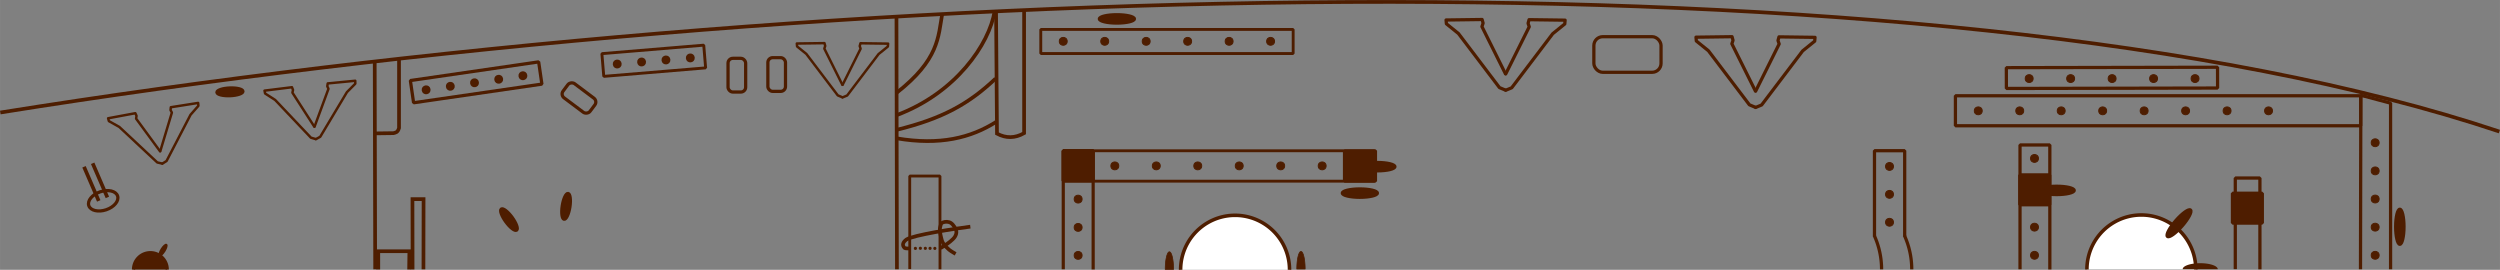 <?xml version="1.0" encoding="UTF-8" standalone="no"?>
<!-- Created with Inkscape (http://www.inkscape.org/) -->

<svg
   xmlns:rigging="https://github.com/jolaf/rigging"
   xmlns:dc="http://purl.org/dc/elements/1.1/"
   xmlns:cc="http://creativecommons.org/ns#"
   xmlns:rdf="http://www.w3.org/1999/02/22-rdf-syntax-ns#"
   xmlns:svg="http://www.w3.org/2000/svg"
   xmlns="http://www.w3.org/2000/svg"
   xmlns:sodipodi="http://sodipodi.sourceforge.net/DTD/sodipodi-0.dtd"
   xmlns:inkscape="http://www.inkscape.org/namespaces/inkscape"
   width="190.556mm"
   height="20.563mm"
   viewBox="0 0 675.198 72.862"
   id="svg2"
   version="1.1"
   inkscape:version="0.91 r13725"
   sodipodi:docname="shtandart-src.svg">
  <rect x="0" y="0" width="675.198" height="72.862" fill="#808080" stroke="none"/>
  <defs
     id="defs4" />
  <sodipodi:namedview
     id="base"
     pagecolor="#ffffff"
     bordercolor="#666666"
     borderopacity="1.0"
     inkscape:pageopacity="0.0"
     inkscape:pageshadow="2"
     inkscape:zoom="5.7222205"
     inkscape:cx="82.437619"
     inkscape:cy="36.431005"
     inkscape:document-units="px"
     inkscape:current-layer="layer1"
     showgrid="true"
     inkscape:window-width="1850"
     inkscape:window-height="1156"
     inkscape:window-x="76"
     inkscape:window-y="0"
     inkscape:window-maximized="0"
     showguides="true"
     inkscape:guide-bbox="true"
     gridtolerance="1"
     objecttolerance="2"
     guidetolerance="1"
     fit-margin-top="0"
     fit-margin-left="0"
     fit-margin-right="0"
     fit-margin-bottom="0">
    <inkscape:grid
       type="xygrid"
       id="grid4394"
       originx="-36.94"
       originy="-611.87" />
  </sodipodi:namedview>
  <g
     inkscape:groupmode="layer"
     id="layer3"
     inkscape:label="static"
     style="display:inline"
     transform="translate(-36.94,-367.63)">
    <path
       style="fill:none;fill-rule:evenodd;stroke:#4e1d00;stroke-width:1px;stroke-linecap:butt;stroke-linejoin:miter;stroke-opacity:1"
       d="M 37.019,398.018 C 260,362.362 560,352.362 711.979,403.161"
       id="path4399"
       inkscape:connector-curvature="0"
       sodipodi:nodetypes="cc" />
    <path
       style="fill:none;fill-rule:evenodd;stroke:#4e1d00;stroke-width:1px;stroke-linecap:butt;stroke-linejoin:miter;stroke-opacity:1"
       d="m 305.95,370.636 0.253,33.082 c 2.441,1.306 4.882,1.261 7.324,-0.126 l 0,-33.335"
       id="path4286"
       inkscape:connector-curvature="0"
       sodipodi:nodetypes="cccc" />
    <path
       style="fill:none;fill-rule:evenodd;stroke:#4e1d00;stroke-width:1px;stroke-linecap:butt;stroke-linejoin:miter;stroke-opacity:1"
       d="m 279.181,440.362 -0.126,-68.211"
       id="path4288"
       inkscape:connector-curvature="0" />
    <path
       style="fill:none;fill-rule:evenodd;stroke:#4e1d00;stroke-width:1px;stroke-linecap:butt;stroke-linejoin:miter;stroke-opacity:1"
       d="m 279.055,392.733 c 11.483,-8.995 11.262,-15.064 12.374,-21.466"
       id="path4296"
       inkscape:connector-curvature="0"
       sodipodi:nodetypes="cc" />
    <path
       style="fill:none;fill-rule:evenodd;stroke:#4e1d00;stroke-width:1px;stroke-linecap:butt;stroke-linejoin:miter;stroke-opacity:1"
       d="m 279.055,398.746 c 16.006,-5.945 25.097,-19.221 26.517,-28.111"
       id="path4298"
       inkscape:connector-curvature="0"
       sodipodi:nodetypes="cc" />
    <path
       style="fill:none;fill-rule:evenodd;stroke:#4e1d00;stroke-width:1px;stroke-linecap:butt;stroke-linejoin:miter;stroke-opacity:1"
       d="m 279.055,402.708 c 12.562,-3.067 19.688,-7.145 26.769,-13.858"
       id="path4300"
       inkscape:connector-curvature="0"
       sodipodi:nodetypes="cc" />
    <path
       style="fill:none;fill-rule:evenodd;stroke:#4e1d00;stroke-width:1px;stroke-linecap:butt;stroke-linejoin:miter;stroke-opacity:1"
       d="m 279.055,404.981 c 11.722,2.006 20.149,-0.133 26.895,-4.419"
       id="path4302"
       inkscape:connector-curvature="0"
       sodipodi:nodetypes="cc" />
    <path
       style="fill:none;fill-rule:evenodd;stroke:#4e1d00;stroke-width:1px;stroke-linecap:butt;stroke-linejoin:miter;stroke-opacity:1"
       d="M 138.265,440.362 138.138,384.146"
       id="path4304"
       inkscape:connector-curvature="0" />
    <path
       style="fill:none;fill-rule:evenodd;stroke:#4e1d00;stroke-width:1px;stroke-linecap:butt;stroke-linejoin:miter;stroke-opacity:1"
       d="m 144.704,383.389 0,18.814 c -0.387,1.292 -0.968,1.218 -1.515,1.389 l -4.924,0.063"
       id="path4306"
       inkscape:connector-curvature="0"
       sodipodi:nodetypes="cccc" />
    <g
       id="g4318"
       transform="translate(-0.804,0.573)">
      <path
         inkscape:connector-curvature="0"
         id="path4308"
         d="m 148.24,439.836 0.063,-4.929 -8.397,0 0,4.929"
         style="fill:none;fill-rule:evenodd;stroke:#4e1d00;stroke-width:1px;stroke-linecap:butt;stroke-linejoin:miter;stroke-opacity:1" />
      <path
         sodipodi:nodetypes="cccc"
         inkscape:connector-curvature="0"
         id="path4310"
         d="m 149.168,439.831 -0.032,-18.995 3,0 -0.032,18.968"
         style="fill:none;fill-rule:evenodd;stroke:#4e1d00;stroke-width:1px;stroke-linecap:butt;stroke-linejoin:miter;stroke-opacity:1" />
    </g>
    <path
       style="display:inline;opacity:1;fill:#ffffff;fill-opacity:1;fill-rule:evenodd;stroke:#4e1d00;stroke-width:0.962;stroke-linecap:butt;stroke-linejoin:miter;stroke-miterlimit:0;stroke-dasharray:none;stroke-opacity:1"
       id="path4184"
       sodipodi:type="arc"
       sodipodi:cx="615.28296"
       sodipodi:cy="-440.40219"
       sodipodi:rx="14.706318"
       sodipodi:ry="14.706317"
       sodipodi:start="0"
       sodipodi:end="3.1415927"
       d="m 629.989,-440.402 a 14.706,14.706 0 0 1 -7.353,12.736 14.706,14.706 0 0 1 -14.706,0 14.706,14.706 0 0 1 -7.353,-12.736"
       sodipodi:open="true"
       transform="scale(1,-1)" />
    <path
       style="display:inline;fill:none;fill-rule:evenodd;stroke:#4e1d00;stroke-width:0.88;stroke-linecap:butt;stroke-linejoin:miter;stroke-miterlimit:0;stroke-dasharray:none;stroke-opacity:1"
       d="m 674.464,440.362 0.089,-47 8.036,2.125 0,44.875"
       id="path4294"
       inkscape:connector-curvature="0" />
    <rect
       style="display:inline;opacity:1;fill:none;fill-opacity:1;fill-rule:evenodd;stroke:#4e1d00;stroke-width:0.88;stroke-linecap:butt;stroke-linejoin:miter;stroke-miterlimit:0;stroke-dasharray:none;stroke-opacity:1"
       id="rect4158"
       width="109.463"
       height="8.108"
       x="565.06"
       y="393.496" />
    <rect
       style="display:inline;opacity:1;fill:none;fill-opacity:1;fill-rule:evenodd;stroke:#4e1d00;stroke-width:0.88;stroke-linecap:round;stroke-linejoin:miter;stroke-miterlimit:0;stroke-dasharray:none;stroke-opacity:1"
       id="rect4272"
       width="57.042"
       height="5.615"
       x="578.039"
       y="387.063"
       transform="matrix(1,-0.002,0.002,1,0,0)" />
    <path
       style="display:inline;fill:none;fill-rule:evenodd;stroke:#4e1d00;stroke-width:0.88;stroke-linecap:butt;stroke-linejoin:miter;stroke-miterlimit:0;stroke-dasharray:none;stroke-opacity:1"
       d="m 640.648,440.325 0,-24.605 6.652,0 0,24.646"
       id="path4198"
       inkscape:connector-curvature="0" />
    <path
       inkscape:connector-curvature="0"
       id="path4200"
       d="m 582.507,440.347 0,-33.566 8.055,0 0,33.622"
       style="display:inline;fill:none;fill-rule:evenodd;stroke:#4e1d00;stroke-width:0.88;stroke-linecap:butt;stroke-linejoin:miter;stroke-miterlimit:0;stroke-dasharray:none;stroke-opacity:1" />
    <path
       style="display:inline;fill:none;fill-rule:evenodd;stroke:#4e1d00;stroke-width:0.882;stroke-linecap:butt;stroke-linejoin:miter;stroke-miterlimit:0;stroke-dasharray:none;stroke-opacity:1"
       d="m 543.2,431.437 0,-23.112 8.158,0 0,23.15"
       id="path4201"
       inkscape:connector-curvature="0" />
    <path
       style="display:inline;opacity:1;fill:none;fill-opacity:1;fill-rule:evenodd;stroke:#4e1d00;stroke-width:0.88;stroke-linecap:butt;stroke-linejoin:round;stroke-miterlimit:0;stroke-dasharray:none;stroke-opacity:1"
       id="path4211"
       sodipodi:type="arc"
       sodipodi:cx="531.10559"
       sodipodi:cy="440.37997"
       sodipodi:rx="22.159"
       sodipodi:ry="22.159"
       sodipodi:start="5.857325"
       sodipodi:end="0"
       d="m 551.285,431.226 a 22.159,22.159 0 0 1 1.979,9.154"
       sodipodi:open="true" />
    <path
       sodipodi:open="true"
       d="m 543.138,431.226 a 22.159,22.159 0 0 1 1.979,9.154"
       sodipodi:end="0"
       sodipodi:start="5.857325"
       sodipodi:ry="22.159"
       sodipodi:rx="22.159"
       sodipodi:cy="440.37994"
       sodipodi:cx="522.95837"
       sodipodi:type="arc"
       id="path4216"
       style="display:inline;opacity:1;fill:none;fill-opacity:1;fill-rule:evenodd;stroke:#4e1d00;stroke-width:0.88;stroke-linecap:butt;stroke-linejoin:round;stroke-miterlimit:0;stroke-dasharray:none;stroke-opacity:1" />
    <path
       transform="scale(1,-1)"
       sodipodi:open="true"
       d="m 385.213,-440.492 a 14.706,14.706 0 0 1 -7.353,12.736 14.706,14.706 0 0 1 -14.706,0 14.706,14.706 0 0 1 -7.353,-12.736"
       sodipodi:end="3.1415927"
       sodipodi:start="0"
       sodipodi:ry="14.706317"
       sodipodi:rx="14.706318"
       sodipodi:cy="-440.49222"
       sodipodi:cx="370.50629"
       sodipodi:type="arc"
       id="path4233"
       style="display:inline;opacity:1;fill:#ffffff;fill-opacity:1;fill-rule:evenodd;stroke:#4e1d00;stroke-width:0.962;stroke-linecap:butt;stroke-linejoin:miter;stroke-miterlimit:0;stroke-dasharray:none;stroke-opacity:1" />
    <rect
       y="408.345"
       x="324.103"
       height="8.21"
       width="84.366"
       id="rect4231"
       style="display:inline;opacity:1;fill:none;fill-opacity:1;fill-rule:evenodd;stroke:#4e1d00;stroke-width:0.777;stroke-linecap:butt;stroke-linejoin:miter;stroke-miterlimit:0;stroke-dasharray:none;stroke-opacity:1" />
    <path
       style="display:inline;fill:none;fill-rule:evenodd;stroke:#4e1d00;stroke-width:0.86;stroke-linecap:butt;stroke-linejoin:miter;stroke-miterlimit:0;stroke-dasharray:none;stroke-opacity:1"
       d="m 324.104,440.354 0,-31.979 8.075,0 0,32.032"
       id="path4256"
       inkscape:connector-curvature="0" />
    <rect
       style="display:inline;opacity:1;fill:none;fill-opacity:1;fill-rule:evenodd;stroke:#4e1d00;stroke-width:0.777;stroke-linecap:butt;stroke-linejoin:miter;stroke-miterlimit:0;stroke-dasharray:none;stroke-opacity:1"
       id="rect4238"
       width="68.166"
       height="6.51"
       x="318.031"
       y="375.577" />
    <path
       inkscape:connector-curvature="0"
       id="path4247"
       d="m 282.641,440.305 0,-25.137 8.168,0 0,25.179"
       style="display:inline;fill:none;fill-rule:evenodd;stroke:#4e1d00;stroke-width:0.767;stroke-linecap:butt;stroke-linejoin:miter;stroke-miterlimit:0;stroke-dasharray:none;stroke-opacity:1" />
    <rect
       style="display:inline;opacity:1;fill:none;fill-opacity:1;fill-rule:evenodd;stroke:#4e1d00;stroke-width:0.787;stroke-linecap:butt;stroke-linejoin:miter;stroke-miterlimit:0;stroke-dasharray:none;stroke-opacity:1"
       id="rect4267"
       width="27.593"
       height="6.154"
       x="167.028"
       y="397.173"
       transform="matrix(0.997,-0.083,0.083,0.997,0,0)" />
    <rect
       y="406.429"
       x="90.144"
       height="6.061"
       width="35"
       id="rect4281"
       style="display:inline;opacity:1;fill:none;fill-opacity:1;fill-rule:evenodd;stroke:#4e1d00;stroke-width:0.88;stroke-linecap:butt;stroke-linejoin:miter;stroke-miterlimit:0;stroke-dasharray:none;stroke-opacity:1"
       transform="matrix(0.99,-0.144,0.144,0.99,0,0)" />
    <circle
       style="display:inline;opacity:1;fill:none;fill-opacity:1;fill-rule:evenodd;stroke:#4e1d00;stroke-width:0.88;stroke-linecap:butt;stroke-linejoin:miter;stroke-miterlimit:0;stroke-dasharray:none;stroke-opacity:1"
       id="path4327"
       d="m 174.018,440.398 a 12.143,12.143 0 0 1 12.143,-12.143 12.143,12.143 0 0 1 12.143,12.143"
       sodipodi:type="arc"
       sodipodi:open="true"
       sodipodi:start="3.1415927"
       sodipodi:end="0"
       sodipodi:ry="12.142858"
       sodipodi:rx="12.142858"
       sodipodi:cy="440.39792"
       sodipodi:cx="186.16071" />
    <rect
       style="display:inline;opacity:1;fill:#4e1d00;fill-opacity:1;fill-rule:evenodd;stroke:#4e1d00;stroke-width:0.937;stroke-linecap:butt;stroke-linejoin:miter;stroke-miterlimit:0;stroke-dasharray:none;stroke-opacity:1"
       id="rect4212"
       width="8.012"
       height="8.012"
       x="582.484"
       y="414.902" />
    <rect
       y="408.425"
       x="400.07"
       height="8.109"
       width="8.109"
       id="rect4227"
       style="display:inline;opacity:1;fill:#4e1d00;fill-opacity:1;fill-rule:evenodd;stroke:#4e1d00;stroke-width:0.88;stroke-linecap:butt;stroke-linejoin:miter;stroke-miterlimit:0;stroke-dasharray:none;stroke-opacity:1" />
    <path
       style="display:inline;opacity:1;fill:#4e1d00;fill-opacity:1;fill-rule:evenodd;stroke:#4e1d00;stroke-width:0.88;stroke-linecap:butt;stroke-linejoin:miter;stroke-miterlimit:0.3;stroke-dasharray:none;stroke-opacity:1"
       id="path4319"
       sodipodi:type="arc"
       sodipodi:cx="77.551323"
       sodipodi:cy="440.42532"
       sodipodi:rx="4.5456862"
       sodipodi:ry="4.5456862"
       sodipodi:start="3.1415927"
       sodipodi:end="0"
       d="m 73.006,440.425 a 4.546,4.546 0 0 1 4.546,-4.546 4.546,4.546 0 0 1 4.546,4.546"
       sodipodi:open="true" />
  </g>
  <g
     inkscape:groupmode="layer"
     id="layer1"
     inkscape:label="nagel"
     style="display:inline">
    <ellipse
       transform="translate(-36.94,-367.63)"
       style="display:inline;opacity:1;fill:#4e1d00;fill-opacity:1;fill-rule:evenodd;stroke:#4e1d00;stroke-width:0.88;stroke-linecap:round;stroke-linejoin:round;stroke-miterlimit:4;stroke-dasharray:none;stroke-opacity:1"
       id="path4223"
       ry="4.735"
       rx="1.126"
       cy="428.876"
       cx="685.088" />
    <g
       id="g4296">
      <circle
         r="1.067"
         cy="406.182"
         cx="678.429"
         id="path4177"
         style="display:inline;opacity:1;fill:#4e1d00;fill-opacity:1;fill-rule:evenodd;stroke:#4e1d00;stroke-width:0.266;stroke-linecap:butt;stroke-linejoin:miter;stroke-miterlimit:2.9;stroke-dasharray:none;stroke-opacity:1"
         transform="translate(-36.94,-367.63)" />
      <circle
         style="display:inline;opacity:1;fill:#4e1d00;fill-opacity:1;fill-rule:evenodd;stroke:#4e1d00;stroke-width:0.266;stroke-linecap:butt;stroke-linejoin:miter;stroke-miterlimit:2.9;stroke-dasharray:none;stroke-opacity:1"
         id="circle4312"
         cx="678.429"
         cy="413.782"
         r="1.067"
         transform="translate(-36.94,-367.63)" />
      <circle
         r="1.067"
         cy="421.382"
         cx="678.429"
         id="circle4314"
         style="display:inline;opacity:1;fill:#4e1d00;fill-opacity:1;fill-rule:evenodd;stroke:#4e1d00;stroke-width:0.266;stroke-linecap:butt;stroke-linejoin:miter;stroke-miterlimit:2.9;stroke-dasharray:none;stroke-opacity:1"
         transform="translate(-36.94,-367.63)" />
      <circle
         style="display:inline;opacity:1;fill:#4e1d00;fill-opacity:1;fill-rule:evenodd;stroke:#4e1d00;stroke-width:0.266;stroke-linecap:butt;stroke-linejoin:miter;stroke-miterlimit:2.9;stroke-dasharray:none;stroke-opacity:1"
         id="circle4316"
         cx="678.429"
         cy="428.982"
         r="1.067"
         transform="translate(-36.94,-367.63)" />
      <circle
         r="1.067"
         cy="436.582"
         cx="678.429"
         id="circle4318"
         style="display:inline;opacity:1;fill:#4e1d00;fill-opacity:1;fill-rule:evenodd;stroke:#4e1d00;stroke-width:0.266;stroke-linecap:butt;stroke-linejoin:miter;stroke-miterlimit:2.9;stroke-dasharray:none;stroke-opacity:1"
         transform="translate(-36.94,-367.63)" />
    </g>
    <ellipse
       cx="752.554"
       cy="-89.318"
       rx="1.126"
       ry="4.735"
       id="ellipse4225"
       style="display:inline;opacity:1;fill:#4e1d00;fill-opacity:1;fill-rule:evenodd;stroke:#4e1d00;stroke-width:0.88;stroke-linecap:round;stroke-linejoin:round;stroke-miterlimit:4;stroke-dasharray:none;stroke-opacity:1"
       transform="matrix(0.753,0.658,-0.658,0.753,-36.94,-367.63)" />
    <path
       id="ellipse4227"
       style="display:inline;opacity:1;fill:#4e1d00;fill-opacity:1;fill-rule:evenodd;stroke:#4e1d00;stroke-width:0;stroke-linecap:round;stroke-linejoin:round;stroke-miterlimit:4;stroke-dasharray:none;stroke-opacity:1"
       sodipodi:type="arc"
       sodipodi:cx="440.33151"
       sodipodi:cy="-631.17719"
       sodipodi:rx="1.6166589"
       sodipodi:ry="4.7350893"
       sodipodi:start="1.5707963"
       sodipodi:end="4.712389"
       d="m 440.332,-626.442 a 1.617,4.735 0 0 1 -1.4,-2.368 1.617,4.735 0 0 1 0,-4.735 1.617,4.735 0 0 1 1.4,-2.368 l 0,4.735 z"
       transform="matrix(0,1,-1,0,-36.94,-367.63)" />
    <rect
       transform="translate(-36.94,-367.63)"
       y="419.847"
       x="639.91"
       height="8.012"
       width="8.012"
       id="rect4199"
       style="display:inline;opacity:1;fill:#4e1d00;fill-opacity:1;fill-rule:evenodd;stroke:#4e1d00;stroke-width:0.937;stroke-linecap:butt;stroke-linejoin:miter;stroke-miterlimit:0;stroke-dasharray:none;stroke-opacity:1" />
    <g
       id="g4304">
      <circle
         style="display:inline;opacity:1;fill:#4e1d00;fill-opacity:1;fill-rule:evenodd;stroke:#4e1d00;stroke-width:0.266;stroke-linecap:butt;stroke-linejoin:miter;stroke-miterlimit:2.9;stroke-dasharray:none;stroke-opacity:1"
         id="circle4168"
         cx="571.23"
         cy="397.562"
         r="1.067"
         transform="translate(-36.94,-367.63)" />
      <circle
         r="1.067"
         cy="397.562"
         cx="582.43"
         id="circle4170"
         style="display:inline;opacity:1;fill:#4e1d00;fill-opacity:1;fill-rule:evenodd;stroke:#4e1d00;stroke-width:0.266;stroke-linecap:butt;stroke-linejoin:miter;stroke-miterlimit:2.9;stroke-dasharray:none;stroke-opacity:1"
         transform="translate(-36.94,-367.63)" />
      <circle
         style="display:inline;opacity:1;fill:#4e1d00;fill-opacity:1;fill-rule:evenodd;stroke:#4e1d00;stroke-width:0.266;stroke-linecap:butt;stroke-linejoin:miter;stroke-miterlimit:2.9;stroke-dasharray:none;stroke-opacity:1"
         id="circle4172"
         cx="593.63"
         cy="397.562"
         r="1.067"
         transform="translate(-36.94,-367.63)" />
      <circle
         r="1.067"
         cy="397.562"
         cx="604.83"
         id="circle4174"
         style="display:inline;opacity:1;fill:#4e1d00;fill-opacity:1;fill-rule:evenodd;stroke:#4e1d00;stroke-width:0.266;stroke-linecap:butt;stroke-linejoin:miter;stroke-miterlimit:2.9;stroke-dasharray:none;stroke-opacity:1"
         transform="translate(-36.94,-367.63)" />
      <circle
         style="display:inline;opacity:1;fill:#4e1d00;fill-opacity:1;fill-rule:evenodd;stroke:#4e1d00;stroke-width:0.266;stroke-linecap:butt;stroke-linejoin:miter;stroke-miterlimit:2.9;stroke-dasharray:none;stroke-opacity:1"
         id="circle4176"
         cx="616.03"
         cy="397.562"
         r="1.067"
         transform="translate(-36.94,-367.63)" />
      <circle
         r="1.067"
         cy="397.562"
         cx="627.23"
         id="circle4178"
         style="display:inline;opacity:1;fill:#4e1d00;fill-opacity:1;fill-rule:evenodd;stroke:#4e1d00;stroke-width:0.266;stroke-linecap:butt;stroke-linejoin:miter;stroke-miterlimit:2.9;stroke-dasharray:none;stroke-opacity:1"
         transform="translate(-36.94,-367.63)" />
      <circle
         style="display:inline;opacity:1;fill:#4e1d00;fill-opacity:1;fill-rule:evenodd;stroke:#4e1d00;stroke-width:0.266;stroke-linecap:butt;stroke-linejoin:miter;stroke-miterlimit:2.9;stroke-dasharray:none;stroke-opacity:1"
         id="circle4180"
         cx="638.43"
         cy="397.562"
         r="1.067"
         transform="translate(-36.94,-367.63)" />
      <circle
         r="1.067"
         cy="397.562"
         cx="649.63"
         id="circle4182"
         style="display:inline;opacity:1;fill:#4e1d00;fill-opacity:1;fill-rule:evenodd;stroke:#4e1d00;stroke-width:0.266;stroke-linecap:butt;stroke-linejoin:miter;stroke-miterlimit:2.9;stroke-dasharray:none;stroke-opacity:1"
         transform="translate(-36.94,-367.63)" />
    </g>
    <g
       transform="translate(-36.94,-367.63)"
       style="display:inline"
       id="g5102"
       rigging:deck="fore"
       rigging:rail="shrouds"
       rigging:side="port">
      <circle
         style="opacity:1;fill:#4e1d00;fill-opacity:1;fill-rule:evenodd;stroke:#4e1d00;stroke-width:0.266;stroke-linecap:butt;stroke-linejoin:miter;stroke-miterlimit:2.9;stroke-dasharray:none;stroke-opacity:1"
         id="circle4188"
         cx="584.98"
         cy="388.852"
         r="1.067" />
      <circle
         r="1.067"
         cy="388.852"
         cx="596.18"
         id="circle4190"
         style="opacity:1;fill:#4e1d00;fill-opacity:1;fill-rule:evenodd;stroke:#4e1d00;stroke-width:0.266;stroke-linecap:butt;stroke-linejoin:miter;stroke-miterlimit:2.9;stroke-dasharray:none;stroke-opacity:1" />
      <circle
         style="opacity:1;fill:#4e1d00;fill-opacity:1;fill-rule:evenodd;stroke:#4e1d00;stroke-width:0.266;stroke-linecap:butt;stroke-linejoin:miter;stroke-miterlimit:2.9;stroke-dasharray:none;stroke-opacity:1"
         id="circle4192"
         cx="607.38"
         cy="388.852"
         r="1.067" />
      <circle
         r="1.067"
         cy="388.852"
         cx="618.58"
         id="circle4194"
         style="opacity:1;fill:#4e1d00;fill-opacity:1;fill-rule:evenodd;stroke:#4e1d00;stroke-width:0.266;stroke-linecap:butt;stroke-linejoin:miter;stroke-miterlimit:2.9;stroke-dasharray:none;stroke-opacity:1" />
      <circle
         style="opacity:1;fill:#4e1d00;fill-opacity:1;fill-rule:evenodd;stroke:#4e1d00;stroke-width:0.266;stroke-linecap:butt;stroke-linejoin:miter;stroke-miterlimit:2.9;stroke-dasharray:none;stroke-opacity:1"
         id="circle4196"
         cx="629.78"
         cy="388.852"
         r="1.067" />
    </g>
    <circle
       transform="translate(-36.94,-367.63)"
       style="display:inline;opacity:1;fill:#4e1d00;fill-opacity:1;fill-rule:evenodd;stroke:#4e1d00;stroke-width:0.266;stroke-linecap:butt;stroke-linejoin:miter;stroke-miterlimit:2.9;stroke-dasharray:none;stroke-opacity:1"
       id="circle4208"
       cx="586.42"
       cy="436.582"
       r="1.067" />
    <circle
       transform="translate(-36.94,-367.63)"
       style="display:inline;opacity:1;fill:#4e1d00;fill-opacity:1;fill-rule:evenodd;stroke:#4e1d00;stroke-width:0.266;stroke-linecap:butt;stroke-linejoin:miter;stroke-miterlimit:2.9;stroke-dasharray:none;stroke-opacity:1"
       id="circle4210"
       cx="586.42"
       cy="428.982"
       r="1.067" />
    <circle
       transform="translate(-36.94,-367.63)"
       r="1.067"
       cy="410.421"
       cx="586.42"
       id="circle4214"
       style="display:inline;opacity:1;fill:#4e1d00;fill-opacity:1;fill-rule:evenodd;stroke:#4e1d00;stroke-width:0.266;stroke-linecap:butt;stroke-linejoin:miter;stroke-miterlimit:2.9;stroke-dasharray:none;stroke-opacity:1" />
    <ellipse
       cx="419.054"
       cy="-592.41"
       rx="1.126"
       ry="4.735"
       id="ellipse4231"
       style="display:inline;opacity:1;fill:#4e1d00;fill-opacity:1;fill-rule:evenodd;stroke:#4e1d00;stroke-width:0.88;stroke-linecap:round;stroke-linejoin:round;stroke-miterlimit:4;stroke-dasharray:none;stroke-opacity:1"
       transform="matrix(0,1,-1,0,-36.94,-367.63)" />
    <g
       id="g4314">
      <circle
         r="1.067"
         cy="412.582"
         cx="547.26"
         id="circle4207"
         style="display:inline;opacity:1;fill:#4e1d00;fill-opacity:1;fill-rule:evenodd;stroke:#4e1d00;stroke-width:0.266;stroke-linecap:butt;stroke-linejoin:miter;stroke-miterlimit:2.9;stroke-dasharray:none;stroke-opacity:1"
         transform="translate(-36.94,-367.63)" />
      <circle
         style="display:inline;opacity:1;fill:#4e1d00;fill-opacity:1;fill-rule:evenodd;stroke:#4e1d00;stroke-width:0.266;stroke-linecap:butt;stroke-linejoin:miter;stroke-miterlimit:2.9;stroke-dasharray:none;stroke-opacity:1"
         id="circle4222"
         cx="547.26"
         cy="420.122"
         r="1.067"
         transform="translate(-36.94,-367.63)" />
      <circle
         r="1.067"
         cy="427.662"
         cx="547.26"
         id="circle4224"
         style="display:inline;opacity:1;fill:#4e1d00;fill-opacity:1;fill-rule:evenodd;stroke:#4e1d00;stroke-width:0.266;stroke-linecap:butt;stroke-linejoin:miter;stroke-miterlimit:2.9;stroke-dasharray:none;stroke-opacity:1"
         transform="translate(-36.94,-367.63)" />
    </g>
    <g
       style="display:inline"
       id="g4211"
       transform="translate(-36.404,-370.666)">
      <path
         sodipodi:nodetypes="ccccccccc"
         inkscape:connector-curvature="0"
         id="path4205"
         d="m 510.58,395.264 6.339,-12.723 -0.312,-0.938 0.268,-0.982 9.732,0.134 -0.089,1.027 -3.259,2.634 -11.071,14.598 -1.607,0.67"
         style="fill:none;fill-rule:evenodd;stroke:#4e1d00;stroke-width:0.88;stroke-linecap:round;stroke-linejoin:round;stroke-miterlimit:4;stroke-dasharray:none;stroke-opacity:1" />
      <path
         style="fill:none;fill-rule:evenodd;stroke:#4e1d00;stroke-width:0.88;stroke-linecap:round;stroke-linejoin:round;stroke-miterlimit:4;stroke-dasharray:none;stroke-opacity:1"
         d="m 510.485,395.219 -6.339,-12.723 0.312,-0.938 -0.268,-0.982 -9.732,0.134 0.089,1.027 3.259,2.634 11.071,14.598 1.607,0.67"
         id="path4209"
         inkscape:connector-curvature="0"
         sodipodi:nodetypes="ccccccccc" />
    </g>
    <g
       style="display:inline"
       transform="translate(-103.904,-375.309)"
       id="g4215">
      <path
         style="fill:none;fill-rule:evenodd;stroke:#4e1d00;stroke-width:0.88;stroke-linecap:round;stroke-linejoin:round;stroke-miterlimit:4;stroke-dasharray:none;stroke-opacity:1"
         d="m 510.58,395.264 6.339,-12.723 -0.312,-0.938 0.268,-0.982 9.732,0.134 -0.089,1.027 -3.259,2.634 -11.071,14.598 -1.607,0.67"
         id="path4217"
         inkscape:connector-curvature="0"
         sodipodi:nodetypes="ccccccccc" />
      <path
         sodipodi:nodetypes="ccccccccc"
         inkscape:connector-curvature="0"
         id="path4219"
         d="m 510.485,395.219 -6.339,-12.723 0.312,-0.938 -0.268,-0.982 -9.732,0.134 0.089,1.027 3.259,2.634 11.071,14.598 1.607,0.67"
         style="fill:none;fill-rule:evenodd;stroke:#4e1d00;stroke-width:0.88;stroke-linecap:round;stroke-linejoin:round;stroke-miterlimit:4;stroke-dasharray:none;stroke-opacity:1" />
    </g>
    <rect
       transform="translate(-36.94,-367.63)"
       style="display:inline;opacity:1;fill:none;fill-opacity:1;fill-rule:evenodd;stroke:#4e1d00;stroke-width:0.88;stroke-linecap:round;stroke-linejoin:round;stroke-miterlimit:4;stroke-dasharray:none;stroke-opacity:1"
       id="rect4221"
       width="18.143"
       height="9.613"
       x="467.411"
       y="377.541"
       rx="2.4" />
    <ellipse
       cx="372.733"
       cy="-338.585"
       rx="1.126"
       ry="4.735"
       id="ellipse4236"
       style="display:inline;opacity:1;fill:#4e1d00;fill-opacity:1;fill-rule:evenodd;stroke:#4e1d00;stroke-width:0.88;stroke-linecap:round;stroke-linejoin:round;stroke-miterlimit:4;stroke-dasharray:none;stroke-opacity:1"
       transform="matrix(0,1,-1,0,-36.94,-367.63)" />
    <g
       id="g4358">
      <circle
         r="1.067"
         cy="378.792"
         cx="324.1"
         id="circle4240"
         style="display:inline;opacity:1;fill:#4e1d00;fill-opacity:1;fill-rule:evenodd;stroke:#4e1d00;stroke-width:0.266;stroke-linecap:butt;stroke-linejoin:miter;stroke-miterlimit:2.9;stroke-dasharray:none;stroke-opacity:1"
         transform="translate(-36.94,-367.63)" />
      <circle
         style="display:inline;opacity:1;fill:#4e1d00;fill-opacity:1;fill-rule:evenodd;stroke:#4e1d00;stroke-width:0.266;stroke-linecap:butt;stroke-linejoin:miter;stroke-miterlimit:2.9;stroke-dasharray:none;stroke-opacity:1"
         id="circle4242"
         cx="335.3"
         cy="378.792"
         r="1.067"
         transform="translate(-36.94,-367.63)" />
      <circle
         r="1.067"
         cy="378.792"
         cx="346.5"
         id="circle4244"
         style="display:inline;opacity:1;fill:#4e1d00;fill-opacity:1;fill-rule:evenodd;stroke:#4e1d00;stroke-width:0.266;stroke-linecap:butt;stroke-linejoin:miter;stroke-miterlimit:2.9;stroke-dasharray:none;stroke-opacity:1"
         transform="translate(-36.94,-367.63)" />
      <circle
         style="display:inline;opacity:1;fill:#4e1d00;fill-opacity:1;fill-rule:evenodd;stroke:#4e1d00;stroke-width:0.266;stroke-linecap:butt;stroke-linejoin:miter;stroke-miterlimit:2.9;stroke-dasharray:none;stroke-opacity:1"
         id="circle4246"
         cx="357.7"
         cy="378.792"
         r="1.067"
         transform="translate(-36.94,-367.63)" />
      <circle
         r="1.067"
         cy="378.792"
         cx="368.9"
         id="circle4248"
         style="display:inline;opacity:1;fill:#4e1d00;fill-opacity:1;fill-rule:evenodd;stroke:#4e1d00;stroke-width:0.266;stroke-linecap:butt;stroke-linejoin:miter;stroke-miterlimit:2.9;stroke-dasharray:none;stroke-opacity:1"
         transform="translate(-36.94,-367.63)" />
      <circle
         style="display:inline;opacity:1;fill:#4e1d00;fill-opacity:1;fill-rule:evenodd;stroke:#4e1d00;stroke-width:0.266;stroke-linecap:butt;stroke-linejoin:miter;stroke-miterlimit:2.9;stroke-dasharray:none;stroke-opacity:1"
         id="circle4250"
         cx="380.1"
         cy="378.792"
         r="1.067"
         transform="translate(-36.94,-367.63)" />
    </g>
    <rect
       transform="translate(-36.94,-367.63)"
       style="display:inline;opacity:1;fill:#4e1d00;fill-opacity:1;fill-rule:evenodd;stroke:#4e1d00;stroke-width:0.88;stroke-linecap:butt;stroke-linejoin:miter;stroke-miterlimit:0;stroke-dasharray:none;stroke-opacity:1"
       id="rect4213"
       width="8.109"
       height="8.109"
       x="324.097"
       y="408.336" />
    <ellipse
       cx="412.644"
       cy="-408.942"
       rx="1.126"
       ry="4.735"
       id="ellipse4219"
       style="display:inline;opacity:1;fill:#4e1d00;fill-opacity:1;fill-rule:evenodd;stroke:#4e1d00;stroke-width:0.88;stroke-linecap:round;stroke-linejoin:round;stroke-miterlimit:4;stroke-dasharray:none;stroke-opacity:1"
       transform="matrix(0,1,-1,0,-36.94,-367.63)" />
    <g
       id="g4366">
      <circle
         style="display:inline;opacity:1;fill:#4e1d00;fill-opacity:1;fill-rule:evenodd;stroke:#4e1d00;stroke-width:0.266;stroke-linecap:butt;stroke-linejoin:miter;stroke-miterlimit:2.9;stroke-dasharray:none;stroke-opacity:1"
         id="circle4217"
         cx="338.03"
         cy="412.432"
         r="1.067"
         transform="translate(-36.94,-367.63)" />
      <circle
         r="1.067"
         cy="412.432"
         cx="349.23"
         id="circle4216"
         style="display:inline;opacity:1;fill:#4e1d00;fill-opacity:1;fill-rule:evenodd;stroke:#4e1d00;stroke-width:0.266;stroke-linecap:butt;stroke-linejoin:miter;stroke-miterlimit:2.9;stroke-dasharray:none;stroke-opacity:1"
         transform="translate(-36.94,-367.63)" />
      <circle
         style="display:inline;opacity:1;fill:#4e1d00;fill-opacity:1;fill-rule:evenodd;stroke:#4e1d00;stroke-width:0.266;stroke-linecap:butt;stroke-linejoin:miter;stroke-miterlimit:2.9;stroke-dasharray:none;stroke-opacity:1"
         id="circle4218"
         cx="360.43"
         cy="412.432"
         r="1.067"
         transform="translate(-36.94,-367.63)" />
      <circle
         r="1.067"
         cy="412.432"
         cx="371.63"
         id="circle4220"
         style="display:inline;opacity:1;fill:#4e1d00;fill-opacity:1;fill-rule:evenodd;stroke:#4e1d00;stroke-width:0.266;stroke-linecap:butt;stroke-linejoin:miter;stroke-miterlimit:2.9;stroke-dasharray:none;stroke-opacity:1"
         transform="translate(-36.94,-367.63)" />
      <circle
         style="display:inline;opacity:1;fill:#4e1d00;fill-opacity:1;fill-rule:evenodd;stroke:#4e1d00;stroke-width:0.266;stroke-linecap:butt;stroke-linejoin:miter;stroke-miterlimit:2.9;stroke-dasharray:none;stroke-opacity:1"
         id="circle4223"
         cx="382.83"
         cy="412.432"
         r="1.067"
         transform="translate(-36.94,-367.63)" />
      <circle
         r="1.067"
         cy="412.432"
         cx="394.03"
         id="circle4225"
         style="display:inline;opacity:1;fill:#4e1d00;fill-opacity:1;fill-rule:evenodd;stroke:#4e1d00;stroke-width:0.266;stroke-linecap:butt;stroke-linejoin:miter;stroke-miterlimit:2.9;stroke-dasharray:none;stroke-opacity:1"
         transform="translate(-36.94,-367.63)" />
    </g>
    <ellipse
       transform="matrix(0,1,-1,0,-36.94,-367.63)"
       style="display:inline;opacity:1;fill:#4e1d00;fill-opacity:1;fill-rule:evenodd;stroke:#4e1d00;stroke-width:0.88;stroke-linecap:round;stroke-linejoin:round;stroke-miterlimit:4;stroke-dasharray:none;stroke-opacity:1"
       id="ellipse4229"
       ry="4.735"
       rx="1.126"
       cy="-404.21"
       cx="419.787" />
    <path
       transform="translate(-36.94,-367.63)"
       id="ellipse4232"
       style="display:inline;opacity:1;fill:#4e1d00;fill-opacity:1;fill-rule:evenodd;stroke:#4e1d00;stroke-width:0.2;stroke-linecap:round;stroke-linejoin:round;stroke-miterlimit:4;stroke-dasharray:none;stroke-opacity:1"
       sodipodi:type="arc"
       sodipodi:cx="388.30399"
       sodipodi:cy="440.28342"
       sodipodi:rx="1.1255895"
       sodipodi:ry="4.7350903"
       sodipodi:start="3.1415927"
       sodipodi:end="0"
       d="m 387.178,440.283 a 1.126,4.735 0 0 1 1.126,-4.735 1.126,4.735 0 0 1 1.126,4.735 l -1.126,0 z" />
    <path
       transform="translate(-36.94,-367.63)"
       d="m 351.643,440.373 a 1.126,4.735 0 0 1 1.126,-4.735 1.126,4.735 0 0 1 1.126,4.735 l -1.126,0 z"
       sodipodi:end="0"
       sodipodi:start="3.1415927"
       sodipodi:ry="4.7350903"
       sodipodi:rx="1.1255895"
       sodipodi:cy="440.37271"
       sodipodi:cx="352.76828"
       sodipodi:type="arc"
       style="display:inline;opacity:1;fill:#4e1d00;fill-opacity:1;fill-rule:evenodd;stroke:#4e1d00;stroke-width:0.2;stroke-linecap:round;stroke-linejoin:round;stroke-miterlimit:4;stroke-dasharray:none;stroke-opacity:1"
       id="path4234" />
    <g
       id="g4374">
      <circle
         r="1.067"
         cy="436.607"
         cx="328.12"
         id="circle4234"
         style="display:inline;opacity:1;fill:#4e1d00;fill-opacity:1;fill-rule:evenodd;stroke:#4e1d00;stroke-width:0.266;stroke-linecap:butt;stroke-linejoin:miter;stroke-miterlimit:2.9;stroke-dasharray:none;stroke-opacity:1"
         transform="translate(-36.94,-367.63)" />
      <circle
         style="display:inline;opacity:1;fill:#4e1d00;fill-opacity:1;fill-rule:evenodd;stroke:#4e1d00;stroke-width:0.266;stroke-linecap:butt;stroke-linejoin:miter;stroke-miterlimit:2.9;stroke-dasharray:none;stroke-opacity:1"
         id="circle4243"
         cx="328.12"
         cy="429.047"
         r="1.067"
         transform="translate(-36.94,-367.63)" />
      <circle
         r="1.067"
         cy="421.407"
         cx="328.12"
         id="circle4245"
         style="display:inline;opacity:1;fill:#4e1d00;fill-opacity:1;fill-rule:evenodd;stroke:#4e1d00;stroke-width:0.266;stroke-linecap:butt;stroke-linejoin:miter;stroke-miterlimit:2.9;stroke-dasharray:none;stroke-opacity:1"
         transform="translate(-36.94,-367.63)" />
    </g>
    <g
       style="display:inline"
       id="g4276"
       transform="translate(-36.624,-394.02)">
      <g
         transform="translate(-0.032,0.063)"
         id="g4268">
        <circle
           style="display:inline;opacity:1;fill:#4e1d00;fill-opacity:1;fill-rule:evenodd;stroke:#4e1d00;stroke-width:0;stroke-linecap:butt;stroke-linejoin:miter;stroke-miterlimit:0;stroke-dasharray:none;stroke-opacity:1"
           id="path4253"
           cx="283.884"
           cy="461.044"
           r="0.426" />
        <circle
           r="0.426"
           cy="461.013"
           cx="285.226"
           id="circle4255"
           style="display:inline;opacity:1;fill:#4e1d00;fill-opacity:1;fill-rule:evenodd;stroke:#4e1d00;stroke-width:0;stroke-linecap:butt;stroke-linejoin:miter;stroke-miterlimit:0;stroke-dasharray:none;stroke-opacity:1" />
        <circle
           style="display:inline;opacity:1;fill:#4e1d00;fill-opacity:1;fill-rule:evenodd;stroke:#4e1d00;stroke-width:0;stroke-linecap:butt;stroke-linejoin:miter;stroke-miterlimit:0;stroke-dasharray:none;stroke-opacity:1"
           id="circle4257"
           cx="286.568"
           cy="461.028"
           r="0.426" />
        <circle
           r="0.426"
           cy="461.028"
           cx="287.846"
           id="circle4259"
           style="display:inline;opacity:1;fill:#4e1d00;fill-opacity:1;fill-rule:evenodd;stroke:#4e1d00;stroke-width:0;stroke-linecap:butt;stroke-linejoin:miter;stroke-miterlimit:0;stroke-dasharray:none;stroke-opacity:1" />
        <circle
           style="display:inline;opacity:1;fill:#4e1d00;fill-opacity:1;fill-rule:evenodd;stroke:#4e1d00;stroke-width:0;stroke-linecap:butt;stroke-linejoin:miter;stroke-miterlimit:0;stroke-dasharray:none;stroke-opacity:1"
           id="circle4261"
           cx="289.14"
           cy="461.044"
           r="0.426" />
        <path
           style="fill:none;fill-rule:evenodd;stroke:#4e1d00;stroke-width:1px;stroke-linecap:butt;stroke-linejoin:miter;stroke-opacity:1"
           d="m 298.721,455.173 c -3.993,0.489 -15.46,2.284 -17.267,3.472 -0.874,0.684 -1.281,1.456 -0.505,2.273 0.295,0.218 1.515,0.126 1.515,0.126"
           id="path4249"
           inkscape:connector-curvature="0"
           sodipodi:nodetypes="cccc" />
      </g>
      <path
         sodipodi:nodetypes="cszzzzzzzzc"
         inkscape:connector-curvature="0"
         id="path4251"
         d="m 290.64,461.044 c 0,0 1.792,-1.092 2.589,-1.768 0.499,-0.424 1.088,-0.913 1.357,-1.421 0.27,-0.508 0.393,-0.888 0.316,-1.452 -0.077,-0.564 -0.8,-1.72 -1.438,-2.147 -0.638,-0.427 -1.581,-0.414 -2.192,-0.158 -0.612,0.256 -0.566,0.713 -0.758,1.357 -0.191,0.644 0.115,1.993 0.284,2.715 0.169,0.722 0.251,1.043 0.6,1.61 0.349,0.567 0.988,1.204 1.547,1.673 0.559,0.469 1.768,1.136 1.768,1.136"
         style="fill:none;fill-rule:evenodd;stroke:#4e1d00;stroke-width:1px;stroke-linecap:butt;stroke-linejoin:miter;stroke-opacity:1" />
    </g>
    <g
       style="display:inline"
       id="g4333"
       transform="matrix(0.767,0,0,0.767,-164.049,-280.252)">
      <path
         sodipodi:nodetypes="ccccccccc"
         inkscape:connector-curvature="0"
         id="path4335"
         d="m 510.58,395.264 6.339,-12.723 -0.312,-0.938 0.268,-0.982 9.732,0.134 -0.089,1.027 -3.259,2.634 -11.071,14.598 -1.607,0.67"
         style="fill:none;fill-rule:evenodd;stroke:#4e1d00;stroke-width:0.88;stroke-linecap:round;stroke-linejoin:round;stroke-miterlimit:4;stroke-dasharray:none;stroke-opacity:1" />
      <path
         style="fill:none;fill-rule:evenodd;stroke:#4e1d00;stroke-width:0.88;stroke-linecap:round;stroke-linejoin:round;stroke-miterlimit:4;stroke-dasharray:none;stroke-opacity:1"
         d="m 510.485,395.219 -6.339,-12.723 0.312,-0.938 -0.268,-0.982 -9.732,0.134 0.089,1.027 3.259,2.634 11.071,14.598 1.607,0.67"
         id="path4337"
         inkscape:connector-curvature="0"
         sodipodi:nodetypes="ccccccccc" />
    </g>
    <rect
       transform="translate(-36.94,-367.63)"
       style="display:inline;opacity:1;fill:none;fill-opacity:1;fill-rule:evenodd;stroke:#4e1d00;stroke-width:0.88;stroke-linecap:butt;stroke-linejoin:miter;stroke-miterlimit:0.3;stroke-dasharray:none;stroke-opacity:1"
       id="rect4293"
       width="4.761"
       height="9.104"
       x="244.323"
       y="383.204"
       rx="1.3" />
    <rect
       transform="translate(-36.94,-367.63)"
       style="display:inline;opacity:1;fill:none;fill-opacity:1;fill-rule:evenodd;stroke:#4e1d00;stroke-width:0.88;stroke-linecap:butt;stroke-linejoin:miter;stroke-miterlimit:0.3;stroke-dasharray:none;stroke-opacity:1"
       id="rect4299"
       width="4.761"
       height="9.104"
       x="233.564"
       y="383.383"
       rx="1.3" />
    <g
       id="g4420">
      <circle
         transform="matrix(0.997,-0.083,0.083,0.997,-36.94,-367.63)"
         r="0.759"
         cy="400.309"
         cx="170.924"
         id="path4269"
         style="display:inline;opacity:1;fill:#4e1d00;fill-opacity:1;fill-rule:evenodd;stroke:#4e1d00;stroke-width:0.882;stroke-linecap:butt;stroke-linejoin:miter;stroke-miterlimit:0;stroke-dasharray:none;stroke-opacity:1" />
      <circle
         transform="matrix(0.997,-0.083,0.083,0.997,-36.94,-367.63)"
         style="display:inline;opacity:1;fill:#4e1d00;fill-opacity:1;fill-rule:evenodd;stroke:#4e1d00;stroke-width:0.882;stroke-linecap:butt;stroke-linejoin:miter;stroke-miterlimit:0;stroke-dasharray:none;stroke-opacity:1"
         id="circle4273"
         cx="177.524"
         cy="400.309"
         r="0.759" />
      <circle
         transform="matrix(0.997,-0.083,0.083,0.997,-36.94,-367.63)"
         r="0.759"
         cy="400.309"
         cx="184.124"
         id="circle4275"
         style="display:inline;opacity:1;fill:#4e1d00;fill-opacity:1;fill-rule:evenodd;stroke:#4e1d00;stroke-width:0.882;stroke-linecap:butt;stroke-linejoin:miter;stroke-miterlimit:0;stroke-dasharray:none;stroke-opacity:1" />
      <circle
         transform="matrix(0.997,-0.083,0.083,0.997,-36.94,-367.63)"
         style="display:inline;opacity:1;fill:#4e1d00;fill-opacity:1;fill-rule:evenodd;stroke:#4e1d00;stroke-width:0.882;stroke-linecap:butt;stroke-linejoin:miter;stroke-miterlimit:0;stroke-dasharray:none;stroke-opacity:1"
         id="circle4277"
         cx="190.724"
         cy="400.309"
         r="0.759" />
    </g>
    <g
       id="g4413">
      <circle
         transform="matrix(0.99,-0.144,0.144,0.99,-36.94,-367.63)"
         style="display:inline;opacity:1;fill:#4e1d00;fill-opacity:1;fill-rule:evenodd;stroke:#4e1d00;stroke-width:0.882;stroke-linecap:butt;stroke-linejoin:miter;stroke-miterlimit:0;stroke-dasharray:none;stroke-opacity:1"
         id="circle4283"
         cx="93.994"
         cy="409.518"
         r="0.759" />
      <circle
         transform="matrix(0.99,-0.144,0.144,0.99,-36.94,-367.63)"
         r="0.759"
         cy="409.518"
         cx="100.594"
         id="circle4285"
         style="display:inline;opacity:1;fill:#4e1d00;fill-opacity:1;fill-rule:evenodd;stroke:#4e1d00;stroke-width:0.882;stroke-linecap:butt;stroke-linejoin:miter;stroke-miterlimit:0;stroke-dasharray:none;stroke-opacity:1" />
      <circle
         transform="matrix(0.99,-0.144,0.144,0.99,-36.94,-367.63)"
         style="display:inline;opacity:1;fill:#4e1d00;fill-opacity:1;fill-rule:evenodd;stroke:#4e1d00;stroke-width:0.882;stroke-linecap:butt;stroke-linejoin:miter;stroke-miterlimit:0;stroke-dasharray:none;stroke-opacity:1"
         id="circle4287"
         cx="107.194"
         cy="409.518"
         r="0.759" />
      <circle
         transform="matrix(0.99,-0.144,0.144,0.99,-36.94,-367.63)"
         r="0.759"
         cy="409.518"
         cx="113.794"
         id="circle4289"
         style="display:inline;opacity:1;fill:#4e1d00;fill-opacity:1;fill-rule:evenodd;stroke:#4e1d00;stroke-width:0.882;stroke-linecap:butt;stroke-linejoin:miter;stroke-miterlimit:0;stroke-dasharray:none;stroke-opacity:1" />
      <circle
         transform="matrix(0.99,-0.144,0.144,0.99,-36.94,-367.63)"
         style="display:inline;opacity:1;fill:#4e1d00;fill-opacity:1;fill-rule:evenodd;stroke:#4e1d00;stroke-width:0.882;stroke-linecap:butt;stroke-linejoin:miter;stroke-miterlimit:0;stroke-dasharray:none;stroke-opacity:1"
         id="circle4291"
         cx="120.394"
         cy="409.518"
         r="0.759" />
    </g>
    <rect
       rx="1.3"
       y="386.552"
       x="-201.674"
       height="9.104"
       width="4.761"
       id="rect4301"
       style="display:inline;opacity:1;fill:none;fill-opacity:1;fill-rule:evenodd;stroke:#4e1d00;stroke-width:0.88;stroke-linecap:butt;stroke-linejoin:miter;stroke-miterlimit:0.3;stroke-dasharray:none;stroke-opacity:1"
       transform="matrix(0.6,-0.8,0.8,0.6,-36.94,-367.63)" />
    <ellipse
       style="display:inline;opacity:1;fill:#4e1d00;fill-opacity:1;fill-rule:evenodd;stroke:#4e1d00;stroke-width:0.88;stroke-linecap:butt;stroke-linejoin:miter;stroke-miterlimit:0;stroke-dasharray:none;stroke-opacity:1"
       id="path4329"
       cx="252.435"
       cy="389.416"
       rx="1.045"
       ry="3.527"
       transform="matrix(0.988,0.153,-0.153,0.988,-36.94,-367.63)" />
    <ellipse
       transform="matrix(0.807,-0.59,0.59,0.807,-36.94,-367.63)"
       ry="3.527"
       rx="1.045"
       cy="447.729"
       cx="-111.226"
       id="ellipse4331"
       style="display:inline;opacity:1;fill:#4e1d00;fill-opacity:1;fill-rule:evenodd;stroke:#4e1d00;stroke-width:0.88;stroke-linecap:butt;stroke-linejoin:miter;stroke-miterlimit:0;stroke-dasharray:none;stroke-opacity:1" />
    <g
       style="display:inline"
       transform="matrix(0.762,-0.084,0.084,0.762,-337.317,-224.088)"
       id="g4303">
      <path
         style="fill:none;fill-rule:evenodd;stroke:#4e1d00;stroke-width:0.88;stroke-linecap:round;stroke-linejoin:round;stroke-miterlimit:4;stroke-dasharray:none;stroke-opacity:1"
         d="m 510.58,395.264 6.339,-12.723 -0.312,-0.938 0.268,-0.982 9.732,0.134 -0.089,1.027 -3.259,2.634 -11.071,14.598 -1.607,0.67"
         id="path4305"
         inkscape:connector-curvature="0"
         sodipodi:nodetypes="ccccccccc" />
      <path
         sodipodi:nodetypes="ccccccccc"
         inkscape:connector-curvature="0"
         id="path4307"
         d="m 510.485,395.219 -6.339,-12.723 0.312,-0.938 -0.268,-0.982 -9.732,0.134 0.089,1.027 3.259,2.634 11.071,14.598 1.607,0.67"
         style="fill:none;fill-rule:evenodd;stroke:#4e1d00;stroke-width:0.88;stroke-linecap:round;stroke-linejoin:round;stroke-miterlimit:4;stroke-dasharray:none;stroke-opacity:1" />
    </g>
    <g
       style="display:inline"
       id="g4309"
       transform="matrix(0.756,-0.13,0.13,0.756,-394.105,-191.592)">
      <path
         sodipodi:nodetypes="ccccccccc"
         inkscape:connector-curvature="0"
         id="path4311"
         d="m 510.58,395.264 6.339,-12.723 -0.312,-0.938 0.268,-0.982 9.732,0.134 -0.089,1.027 -3.259,2.634 -11.071,14.598 -1.607,0.67"
         style="fill:none;fill-rule:evenodd;stroke:#4e1d00;stroke-width:0.88;stroke-linecap:round;stroke-linejoin:round;stroke-miterlimit:4;stroke-dasharray:none;stroke-opacity:1" />
      <path
         style="fill:none;fill-rule:evenodd;stroke:#4e1d00;stroke-width:0.88;stroke-linecap:round;stroke-linejoin:round;stroke-miterlimit:4;stroke-dasharray:none;stroke-opacity:1"
         d="m 510.485,395.219 -6.339,-12.723 0.312,-0.938 -0.268,-0.982 -9.732,0.134 0.089,1.027 3.259,2.634 11.071,14.598 1.607,0.67"
         id="path4313"
         inkscape:connector-curvature="0"
         sodipodi:nodetypes="ccccccccc" />
    </g>
    <ellipse
       style="display:inline;opacity:1;fill:#4e1d00;fill-opacity:1;fill-rule:evenodd;stroke:#4e1d00;stroke-width:0.436;stroke-linecap:butt;stroke-linejoin:miter;stroke-miterlimit:0;stroke-dasharray:none;stroke-opacity:1"
       id="ellipse4321"
       cx="298.094"
       cy="327.161"
       rx="0.518"
       ry="1.748"
       transform="matrix(0.85,0.527,-0.527,0.85,-36.94,-367.63)" />
    <ellipse
       transform="matrix(0.039,0.999,-0.999,0.039,-36.94,-367.63)"
       ry="3.527"
       rx="1.045"
       cy="-83.671"
       cx="396.095"
       id="ellipse4315"
       style="display:inline;opacity:1;fill:#4e1d00;fill-opacity:1;fill-rule:evenodd;stroke:#4e1d00;stroke-width:0.88;stroke-linecap:butt;stroke-linejoin:miter;stroke-miterlimit:0;stroke-dasharray:none;stroke-opacity:1" />
    <g
       id="g4408">
      <ellipse
         transform="matrix(0.947,-0.321,0.321,0.947,-36.94,-367.63)"
         ry="2.557"
         rx="4.104"
         cy="420.366"
         cx="-74.057"
         id="path4323"
         style="display:inline;opacity:1;fill:none;fill-opacity:1;fill-rule:evenodd;stroke:#4e1d00;stroke-width:0.88;stroke-linecap:butt;stroke-linejoin:miter;stroke-miterlimit:0.3;stroke-dasharray:none;stroke-opacity:1" />
      <path
         style="display:inline;fill:none;fill-rule:evenodd;stroke:#4e1d00;stroke-width:1px;stroke-linecap:butt;stroke-linejoin:miter;stroke-opacity:1"
         d="m 61.959,411.73 3.977,9.218"
         id="path4328"
         inkscape:connector-curvature="0"
         sodipodi:nodetypes="cc"
         transform="translate(-36.94,-367.63)" />
      <path
         sodipodi:nodetypes="cc"
         inkscape:connector-curvature="0"
         id="path4325"
         d="m 59.623,412.677 3.977,9.218"
         style="display:inline;fill:none;fill-rule:evenodd;stroke:#4e1d00;stroke-width:1px;stroke-linecap:butt;stroke-linejoin:miter;stroke-opacity:1"
         transform="translate(-36.94,-367.63)" />
    </g>
  </g>
</svg>

